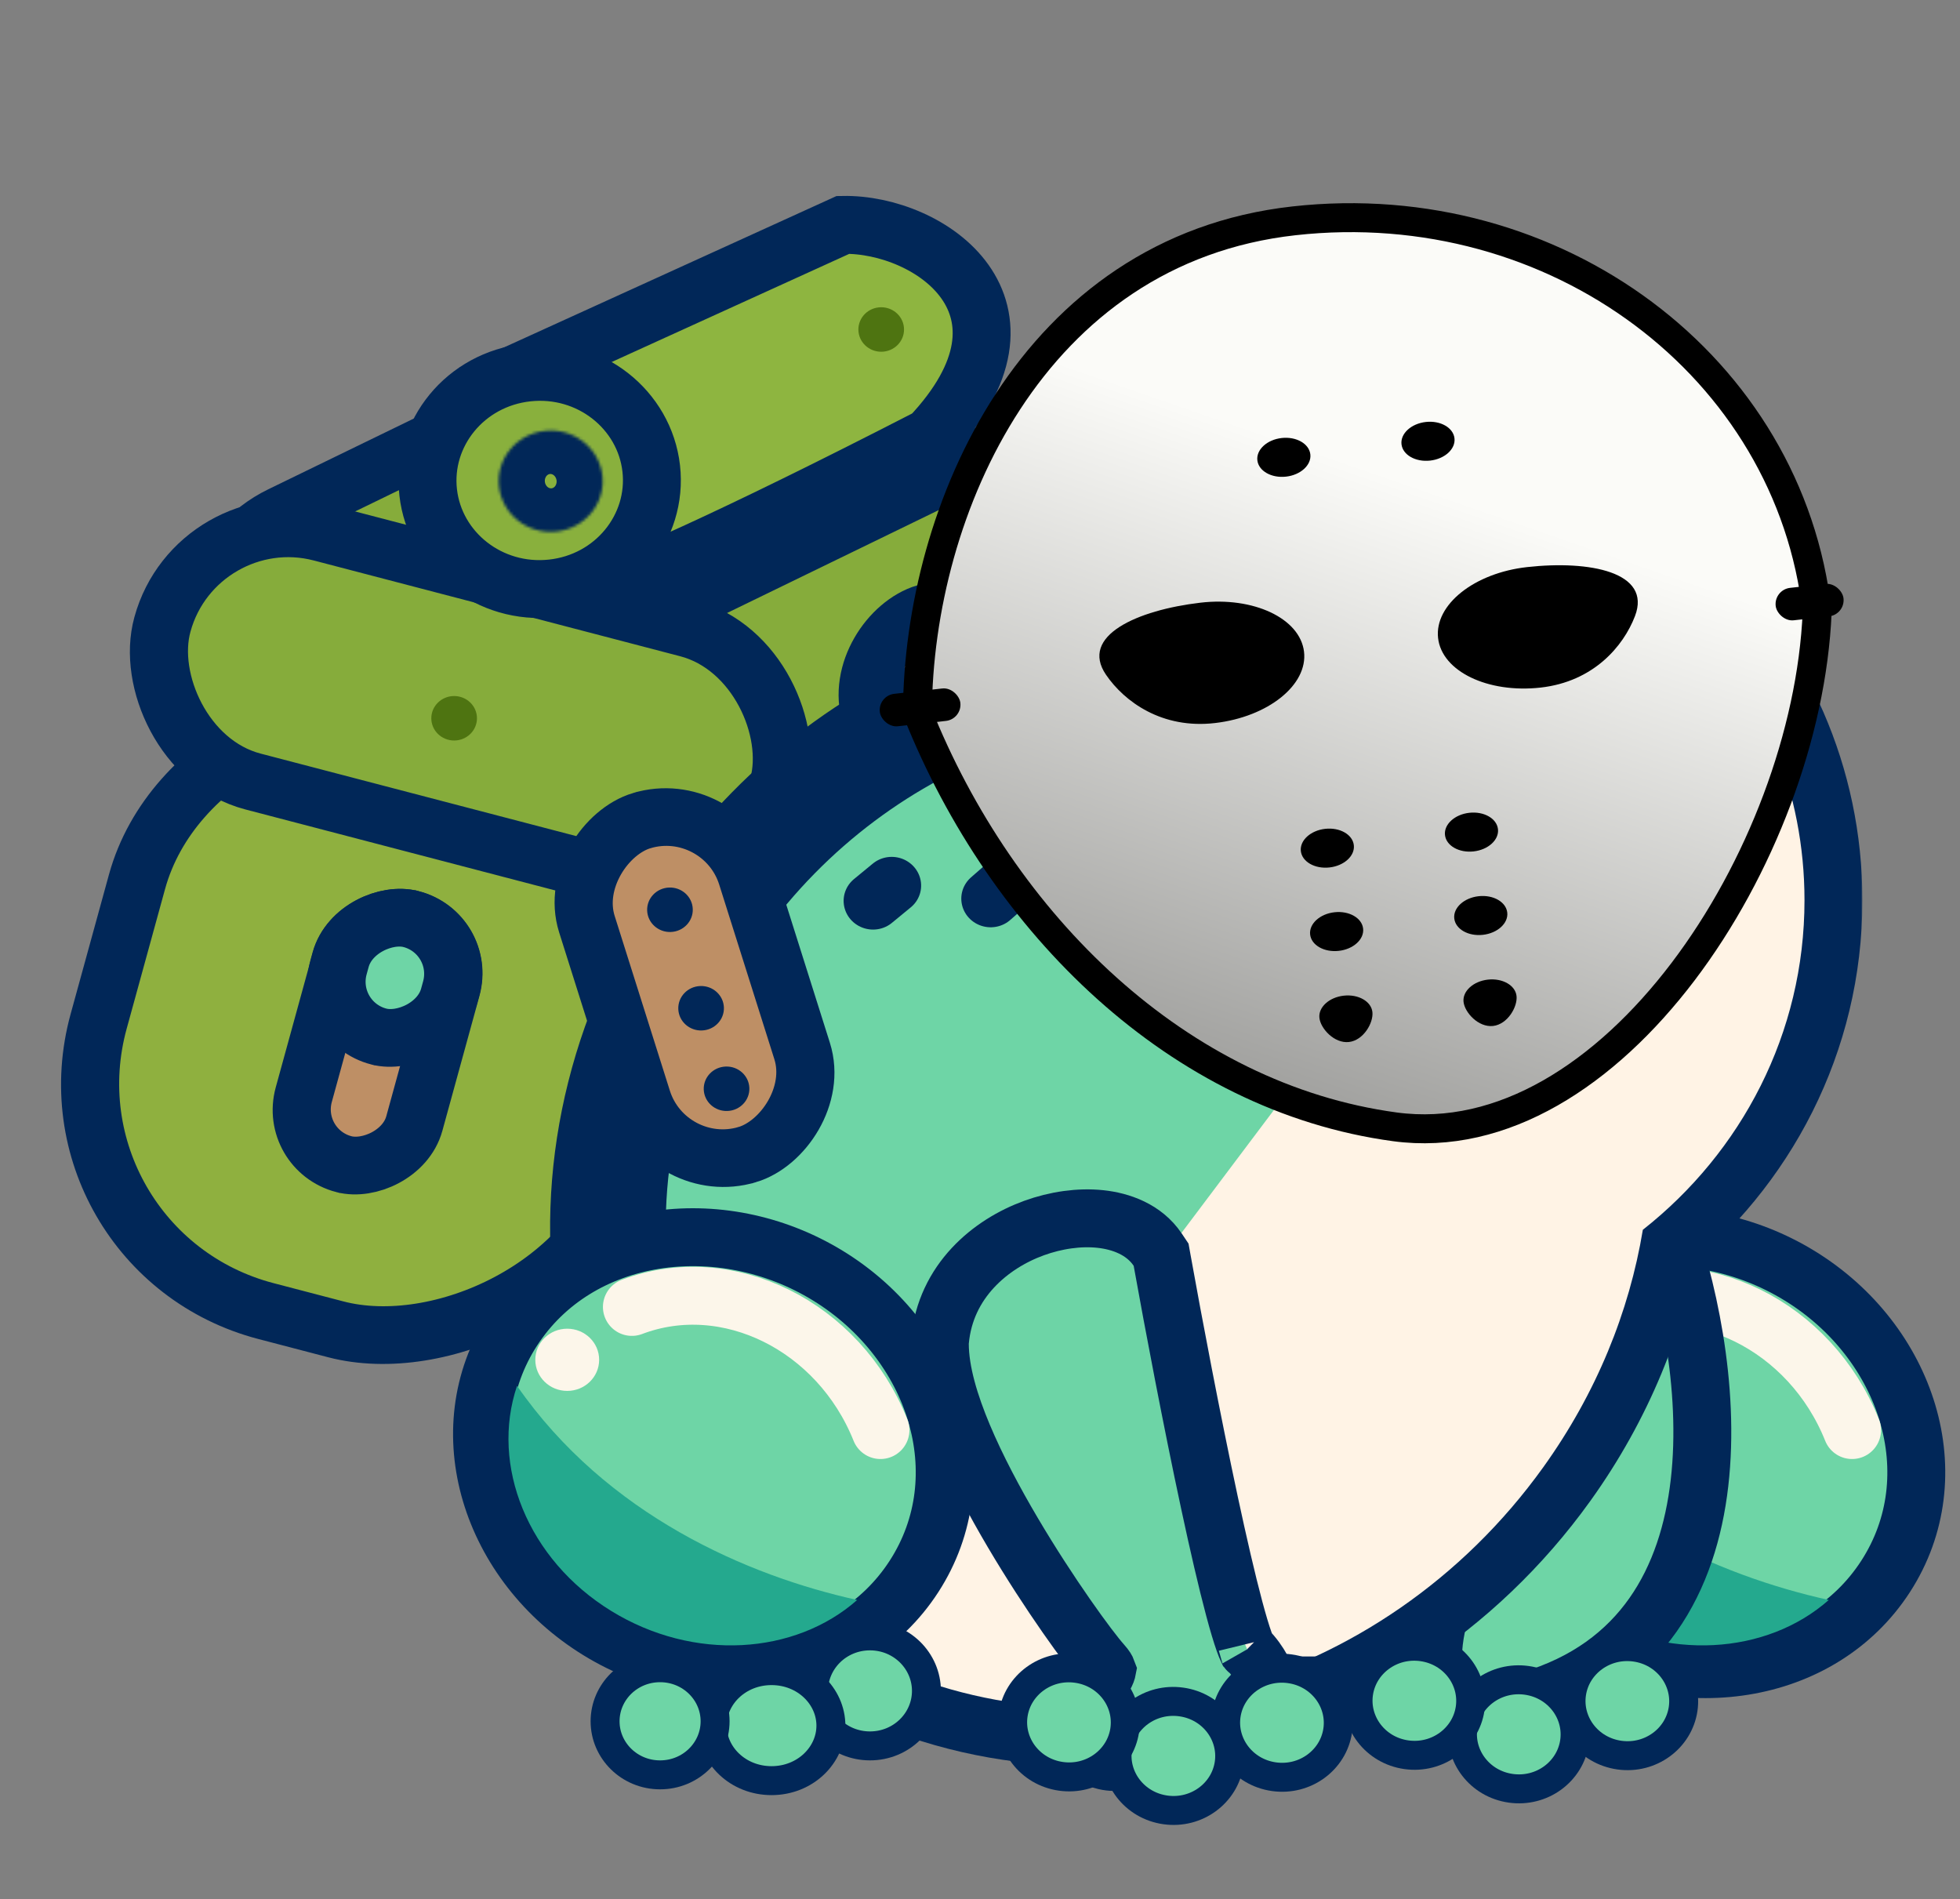 <svg width="677" height="656" viewBox="0 0 677 656" fill="none" xmlns="http://www.w3.org/2000/svg">
<rect x="0" y="0" width="677" height="656" fill="#808080" stroke="none"/>
<rect x="13.552" y="4.53" width="218.971" height="89.581" rx="44.5" transform="matrix(0.899 -0.437 0.456 0.89 42.947 199.242)" fill="#86AC3B" stroke="#012758" stroke-width="20"/>
<mask id="path-2-inside-1_221_2180" fill="white">
<ellipse cx="17.957" cy="17.506" rx="17.957" ry="17.506" transform="matrix(0.994 -0.107 0.113 0.994 299.2 98.031)"/>
</mask>
<ellipse cx="17.957" cy="17.506" rx="17.957" ry="17.506" transform="matrix(0.994 -0.107 0.113 0.994 299.2 98.031)" fill="#89B03D"/>
<path d="M317.002 113.717C316.905 112.869 317.207 112.128 317.557 111.703C317.899 111.286 318.36 111.061 318.751 111.019L323.271 150.763C343.633 148.564 359.166 130.479 356.771 109.423L317.002 113.717ZM318.751 111.019C319.142 110.977 319.641 111.098 320.069 111.431C320.506 111.772 320.967 112.431 321.063 113.278L281.294 117.572C283.689 138.627 302.91 152.961 323.271 150.763L318.751 111.019ZM321.063 113.278C321.16 114.126 320.858 114.866 320.508 115.292C320.166 115.708 319.705 115.933 319.314 115.976L314.794 76.232C294.432 78.43 278.899 96.516 281.294 117.572L321.063 113.278ZM319.314 115.976C318.923 116.018 318.424 115.896 317.996 115.563C317.559 115.222 317.098 114.564 317.002 113.717L356.771 109.423C354.376 88.368 335.155 74.034 314.794 76.232L319.314 115.976Z" fill="#012758" mask="url(#path-2-inside-1_221_2180)"/>
<path d="M291.179 77.675L172.368 131.753L210.434 203.103C216.782 201.411 247.822 188.602 321.196 150.9C363.603 106.076 321.066 77.131 291.179 77.675Z" fill="#8EB540" stroke="#012758" stroke-width="20"/>
<rect x="13.552" y="4.53" width="218.971" height="89.581" rx="44.5" transform="matrix(0.899 -0.437 0.456 0.89 171.682 234.185)" fill="#86AC3B" stroke="#012758" stroke-width="20"/>
<rect x="-12.328" y="7.116" width="214.42" height="189.361" rx="82.221" transform="matrix(-0.265 0.964 -0.968 -0.253 256.028 286.914)" fill="#8FB03F" stroke="#012758" stroke-width="20"/>
<rect x="7.024" y="12.168" width="219.782" height="89.196" rx="44.5" transform="matrix(0.968 0.253 -0.265 0.964 64.35 159.165)" fill="#86AC3B" stroke="#012758" stroke-width="20"/>
<rect x="-6.563" y="12.409" width="121.043" height="57.695" rx="28.847" transform="matrix(0.301 0.953 -0.958 0.287 361.273 206.114)" fill="#BE8F65" stroke="#012758" stroke-width="20"/>
<rect x="12.328" y="-7.116" width="87.801" height="39.445" rx="19.722" transform="matrix(0.265 -0.964 0.968 0.253 103.319 410.78)" fill="#BE8F65" stroke="#012758" stroke-width="20"/>
<rect x="12.328" y="-7.116" width="42.077" height="39.445" rx="19.722" transform="matrix(0.265 -0.964 0.968 0.253 115.349 366.693)" fill="#6ED5A6" stroke="#012758" stroke-width="20"/>
<path d="M224.937 161.784C227.251 182.133 212.172 200.895 190.659 203.218C169.145 205.54 150.215 190.45 147.9 170.101C145.586 149.752 160.665 130.99 182.178 128.668C203.692 126.345 222.622 141.435 224.937 161.784Z" fill="#89B03D" stroke="#012758" stroke-width="20"/>
<mask id="path-12-inside-2_221_2180" fill="white">
<ellipse cx="17.957" cy="17.506" rx="17.957" ry="17.506" transform="matrix(0.994 -0.107 0.113 0.994 170.394 150.718)"/>
</mask>
<ellipse cx="17.957" cy="17.506" rx="17.957" ry="17.506" transform="matrix(0.994 -0.107 0.113 0.994 170.394 150.718)" fill="#89B03D"/>
<path d="M188.195 166.403C188.099 165.555 188.401 164.815 188.751 164.389C189.093 163.973 189.553 163.748 189.944 163.705L194.465 203.449C214.826 201.251 230.359 183.165 227.964 162.11L188.195 166.403ZM189.944 163.705C190.335 163.663 190.835 163.785 191.262 164.118C191.699 164.459 192.16 165.117 192.257 165.965L152.488 170.258C154.883 191.313 174.103 205.647 194.465 203.449L189.944 163.705ZM192.257 165.965C192.353 166.812 192.051 167.553 191.701 167.979C191.359 168.395 190.899 168.62 190.508 168.662L185.987 128.918C165.625 131.117 150.093 149.203 152.488 170.258L192.257 165.965ZM190.508 168.662C190.117 168.704 189.617 168.583 189.19 168.25C188.753 167.909 188.292 167.251 188.195 166.403L227.964 162.11C225.569 141.054 206.348 126.72 185.987 128.918L190.508 168.662Z" fill="#012758" mask="url(#path-12-inside-2_221_2180)"/>
<ellipse cx="7.884" cy="7.682" rx="7.884" ry="7.682" transform="matrix(0.999 -0.036 0.038 0.999 321.34 235.103)" fill="#012758"/>
<ellipse cx="7.882" cy="7.684" rx="7.882" ry="7.684" transform="matrix(0.994 -0.107 0.113 0.994 295.674 107.008)" fill="#4E7411"/>
<ellipse cx="7.884" cy="7.682" rx="7.884" ry="7.682" transform="matrix(0.999 -0.036 0.038 0.999 359.562 190.316)" fill="#4E7411"/>
<ellipse cx="156.863" cy="248.077" rx="7.885" ry="7.681" fill="#4E7411"/>
<ellipse cx="7.884" cy="7.682" rx="7.884" ry="7.682" transform="matrix(0.999 -0.036 0.038 0.999 332.096 269.118)" fill="#012758"/>
<ellipse cx="7.884" cy="7.682" rx="7.884" ry="7.682" transform="matrix(0.999 -0.036 0.038 0.999 340.888 296.926)" fill="#012758"/>
<path d="M542.33 563.153C505.092 540.264 490.187 494.093 512.712 459.312C535.237 424.532 584.43 417.76 621.668 440.649C658.906 463.539 673.811 509.71 651.286 544.49C628.761 579.271 579.568 586.042 542.33 563.153Z" fill="#6ED5A6" stroke="#012758" stroke-width="20"/>
<path d="M553.856 451.387C586.869 438.854 625.313 457.894 639.722 493.916" stroke="#FCF6EA" stroke-width="20" stroke-linecap="round"/>
<ellipse cx="11.028" cy="10.743" rx="11.028" ry="10.743" transform="matrix(-1 0 0 1 542.55 458.908)" fill="#FCF6EA"/>
<path fill-rule="evenodd" clip-rule="evenodd" d="M514.191 478.651C504.942 506.011 517.754 538.588 546.753 556.413C575.242 573.925 610.198 571.568 631.677 552.598C593.909 544.276 545.161 523.298 514.191 478.651Z" fill="#24A98E"/>
<path d="M574.149 420C591.403 466.078 606.435 564.021 528.539 587.177C450.643 610.332 526.489 485.374 574.149 420Z" fill="#6ED5A6" stroke="#012758" stroke-width="20"/>
<path d="M551 236C523.068 236 500 213.846 500 186C500 158.154 523.068 136 551 136C578.932 136 602 158.154 602 186C602 213.846 578.932 236 551 236Z" fill="#FDE7D2" stroke="#062855" stroke-width="20"/>
<ellipse cx="26" cy="25.5" rx="26" ry="25.5" transform="matrix(-1 0 0 1 577 160)" fill="#022656"/>
<mask id="path-27-outside-3_221_2180" maskUnits="userSpaceOnUse" x="189.287" y="144.684" width="454" height="466" fill="black">
<rect fill="white" x="189.287" y="144.684" width="454" height="466"/>
<path fill-rule="evenodd" clip-rule="evenodd" d="M567.452 424.746C601.508 397.935 623.287 356.912 623.287 310.934C623.287 230.162 556.076 164.684 473.167 164.684C416.838 164.684 367.755 194.908 342.073 239.619C305.434 252.689 271.681 277.166 246.857 311.743C186.58 395.702 201.783 507.42 280.815 561.271C359.846 615.122 472.778 590.714 533.055 506.755C551.411 481.187 562.767 453.044 567.452 424.746Z"/>
</mask>
<path fill-rule="evenodd" clip-rule="evenodd" d="M567.452 424.746C601.508 397.935 623.287 356.912 623.287 310.934C623.287 230.162 556.076 164.684 473.167 164.684C416.838 164.684 367.755 194.908 342.073 239.619C305.434 252.689 271.681 277.166 246.857 311.743C186.58 395.702 201.783 507.42 280.815 561.271C359.846 615.122 472.778 590.714 533.055 506.755C551.411 481.187 562.767 453.044 567.452 424.746Z" fill="#6ED5A6"/>
<path d="M567.452 424.746L547.721 421.479L548.988 413.828L555.081 409.031L567.452 424.746ZM342.073 239.619L359.416 249.581L355.741 255.978L348.793 258.456L342.073 239.619ZM246.857 311.743L230.61 300.079V300.079L246.857 311.743ZM280.815 561.271L292.077 544.743L280.815 561.271ZM533.055 506.755L516.808 495.091L533.055 506.755ZM555.081 409.031C584.62 385.777 603.287 350.41 603.287 310.934H643.287C643.287 363.415 618.396 410.094 579.824 440.46L555.081 409.031ZM603.287 310.934C603.287 241.697 545.526 184.684 473.167 184.684V144.684C566.626 144.684 643.287 218.627 643.287 310.934H603.287ZM473.167 184.684C424.11 184.684 381.586 210.983 359.416 249.581L324.73 229.658C353.923 178.834 409.566 144.684 473.167 144.684V184.684ZM348.793 258.456C315.919 270.184 285.514 292.191 263.104 323.406L230.61 300.079C257.847 262.141 294.95 235.195 335.353 220.782L348.793 258.456ZM263.104 323.406C208.478 399.494 223.562 498.058 292.077 544.743L269.553 577.799C180.005 516.782 164.682 391.911 230.61 300.079L263.104 323.406ZM292.077 544.743C360.995 591.704 462.023 571.4 516.808 495.091L549.301 518.419C483.532 610.028 358.697 638.541 269.553 577.799L292.077 544.743ZM516.808 495.091C533.379 472.01 543.539 446.739 547.721 421.479L587.184 428.013C581.995 459.349 569.443 490.363 549.301 518.419L516.808 495.091Z" fill="#012758" mask="url(#path-27-outside-3_221_2180)"/>
<path fill-rule="evenodd" clip-rule="evenodd" d="M623.287 310.934C623.287 356.913 601.508 397.936 567.452 424.746C562.767 453.045 551.411 481.187 533.055 506.755C477.121 584.665 375.847 611.296 298.394 571.7L510.809 289.244L613.139 257.968C619.692 274.391 623.287 292.254 623.287 310.934Z" fill="#FFF3E5"/>
<path d="M408.217 193.744C446.918 158.822 516.596 166.145 551.171 202.513" stroke="#FCF6EA" stroke-width="20" stroke-linecap="round"/>
<line x1="10" y1="-10" x2="17.864" y2="-10" transform="matrix(-0.753 0.658 0.677 0.736 362.384 305.997)" stroke="#012758" stroke-width="20" stroke-linecap="round"/>
<line x1="10" y1="-10" x2="18.453" y2="-10" transform="matrix(-0.772 0.635 0.655 0.756 322.312 307.028)" stroke="#012758" stroke-width="20" stroke-linecap="round"/>
<line x1="10" y1="-10" x2="22.937" y2="-10" transform="matrix(-0.76 0.65 0.67 0.743 364.686 261.149)" stroke="#012758" stroke-width="20" stroke-linecap="round"/>
<path d="M387.5 236C359.727 236 337 213.731 337 186C337 158.269 359.727 136 387.5 136C415.273 136 438 158.269 438 186C438 213.731 415.273 236 387.5 236Z" fill="#FDE7D2" stroke="#062855" stroke-width="20"/>
<ellipse cx="26" cy="25.5" rx="26" ry="25.5" transform="matrix(-1 0 0 1 414 160)" fill="#022656"/>
<ellipse cx="16.5" cy="16" rx="16.5" ry="16" transform="matrix(-1 0 0 1 554 218)" fill="#022656"/>
<ellipse cx="16.5" cy="16" rx="16.5" ry="16" transform="matrix(-1 0 0 1 487 218)" fill="#022656"/>
<path d="M604 257C574.025 275.402 494.661 303.373 417 268.041" stroke="#012758" stroke-width="20" stroke-linecap="round"/>
<path d="M206.732 563.153C169.494 540.264 154.588 494.093 177.113 459.312C199.638 424.532 248.831 417.76 286.069 440.649C323.307 463.539 338.213 509.71 315.688 544.49C293.163 579.271 243.97 586.042 206.732 563.153Z" fill="#6ED5A6" stroke="#012758" stroke-width="20"/>
<path d="M218.258 451.387C251.271 438.854 289.714 457.894 304.123 493.916" stroke="#FCF6EA" stroke-width="20" stroke-linecap="round"/>
<ellipse cx="11.028" cy="10.743" rx="11.028" ry="10.743" transform="matrix(-1 0 0 1 206.952 458.908)" fill="#FCF6EA"/>
<path fill-rule="evenodd" clip-rule="evenodd" d="M178.592 478.652C169.344 506.012 182.156 538.588 211.154 556.413C239.644 573.925 274.599 571.568 296.078 552.598C258.311 544.276 209.562 523.298 178.592 478.652Z" fill="#24A98E"/>
<path d="M281 584C281 594.397 289.633 603 300.5 603C311.367 603 320 594.397 320 584C320 573.603 311.367 565 300.5 565C289.633 565 281 573.603 281 584Z" fill="#6ED5A6" stroke="#012758" stroke-width="10"/>
<path d="M246 596C246 606.212 254.888 615 266.5 615C278.112 615 287 606.212 287 596C287 585.788 278.112 577 266.5 577C254.888 577 246 585.788 246 596Z" fill="#6ED5A6" stroke="#012758" stroke-width="10"/>
<path d="M209 594.5C209 604.619 217.407 613 228 613C238.593 613 247 604.619 247 594.5C247 584.381 238.593 576 228 576C217.407 576 209 584.381 209 594.5Z" fill="#6ED5A6" stroke="#012758" stroke-width="10"/>
<path d="M399.887 431.616L401.056 433.357L401.426 435.421C405.362 457.33 411.656 490.532 417.743 518.926C420.791 533.142 423.759 546.024 426.334 555.646C427.627 560.478 428.774 564.31 429.737 567.014C430.17 568.23 430.514 569.072 430.761 569.604C435.341 574.138 437.372 579.339 438.359 581.867C438.392 581.951 438.423 582.032 438.454 582.109H449.234L447.1 593.892C446.67 596.264 445.543 599.728 442.349 602.28C438.95 604.996 435.158 605.155 432.69 604.813C430.371 604.492 428.361 603.64 427.038 603.009C425.622 602.334 424.231 601.533 423.101 600.868C422.745 600.659 422.409 600.461 422.09 600.273C420.415 599.285 419.23 598.586 418.197 598.101L417.606 598.437L414.62 598.243C410.246 597.959 409.598 598.222 409.443 598.285L409.443 598.285L409.44 598.286C409.367 598.315 408.433 598.683 405.571 602.233L403.397 604.928L400.021 605.702C398.502 606.05 397.534 606.296 396.508 606.557C395.564 606.798 394.569 607.05 393.05 607.407C390.927 607.905 387.92 608.564 385.169 608.564C383.838 608.564 381.397 608.435 378.907 607.175C375.803 605.606 373.344 602.616 372.752 598.679C372.278 595.529 373.178 592.857 373.818 591.333C374.532 589.632 375.52 587.988 376.564 586.462C376.949 585.9 377.311 585.374 377.653 584.876C378.933 583.016 379.933 581.562 380.783 580.174C381.84 578.449 382.215 577.521 382.343 577.04C382.358 576.982 382.368 576.938 382.374 576.906C382.303 576.712 381.977 575.974 380.761 574.62C376.18 569.52 362.401 550.617 349.843 529.347C343.51 518.62 337.313 507.001 332.67 495.946C328.133 485.143 324.63 473.851 324.63 464.108V463.658L324.67 463.211C326.546 442.375 342.252 429.555 357.16 424.148C364.714 421.409 372.8 420.246 380.095 421.022C387.123 421.769 395.16 424.572 399.887 431.616ZM431.031 570.13C431.031 570.127 431.008 570.084 430.96 570.008C431.006 570.095 431.031 570.133 431.031 570.13ZM416.915 597.608C416.918 597.613 416.98 597.632 417.093 597.651C416.969 597.612 416.912 597.603 416.915 597.608Z" fill="#6DD4A6" stroke="#012758" stroke-width="20" stroke-linecap="round"/>
<path d="M423.539 592.301C422.034 602.478 429.287 612.132 440.04 613.641C450.793 615.15 460.548 607.883 462.053 597.705C463.558 587.528 456.304 577.874 445.551 576.365C434.798 574.856 425.043 582.123 423.539 592.301Z" fill="#6ED5A6" stroke="#012758" stroke-width="10"/>
<path d="M542.845 584.84C541.341 595.018 548.594 604.672 559.347 606.181C570.1 607.69 579.855 600.422 581.36 590.245C582.864 580.067 575.611 570.413 564.858 568.904C554.105 567.395 544.35 574.663 542.845 584.84Z" fill="#6ED5A6" stroke="#012758" stroke-width="10"/>
<path d="M386.034 603.761C384.529 613.938 391.782 623.592 402.535 625.101C413.288 626.61 423.043 619.343 424.548 609.165C426.053 598.988 418.8 589.334 408.046 587.825C397.293 586.316 387.539 593.583 386.034 603.761Z" fill="#6ED5A6" stroke="#012758" stroke-width="10"/>
<path d="M505.339 596.3C503.835 606.478 511.088 616.132 521.841 617.641C532.594 619.15 542.349 611.882 543.854 601.705C545.358 591.527 538.105 581.873 527.352 580.364C516.599 578.855 506.844 586.123 505.339 596.3Z" fill="#6ED5A6" stroke="#012758" stroke-width="10"/>
<path d="M349.971 592.171C348.467 602.348 355.72 612.002 366.473 613.511C377.226 615.02 386.981 607.753 388.485 597.575C389.99 587.397 382.737 577.743 371.984 576.235C361.231 574.726 351.476 581.993 349.971 592.171Z" fill="#6ED5A6" stroke="#012758" stroke-width="10"/>
<path d="M469.278 584.71C467.773 594.888 475.026 604.542 485.779 606.051C496.533 607.56 506.287 600.292 507.792 590.115C509.297 579.937 502.044 570.283 491.291 568.774C480.538 567.265 470.783 574.533 469.278 584.71Z" fill="#6ED5A6" stroke="#012758" stroke-width="10"/>
<rect x="-6.563" y="12.409" width="121.043" height="57.695" rx="28.847" transform="matrix(0.301 0.953 -0.958 0.287 263.175 277.836)" fill="#BE8F65" stroke="#012758" stroke-width="20"/>
<ellipse cx="7.884" cy="7.682" rx="7.884" ry="7.682" transform="matrix(0.999 -0.036 0.038 0.999 223.241 306.824)" fill="#012758"/>
<ellipse cx="7.884" cy="7.682" rx="7.884" ry="7.682" transform="matrix(0.999 -0.036 0.038 0.999 233.997 340.84)" fill="#012758"/>
<ellipse cx="7.884" cy="7.682" rx="7.884" ry="7.682" transform="matrix(0.999 -0.036 0.038 0.999 242.789 368.648)" fill="#012758"/>
<path d="M627.661 211.449C624.052 295.572 556.285 399.258 481.788 389.184C407.29 379.11 346.18 319.474 316.882 246.035C317.248 176.047 356.596 86.326 446.964 76.269C537.332 66.212 618.233 126.734 627.661 211.449Z" fill="url(#paint0_linear_221_2180)" stroke="black" stroke-width="10"/>
<ellipse cx="443.452" cy="157.951" rx="9.208" ry="6.71" transform="rotate(-6.35 443.452 157.951)" fill="black"/>
<ellipse cx="493.239" cy="152.41" rx="9.208" ry="6.71" transform="rotate(-6.35 493.239 152.41)" fill="black"/>
<ellipse cx="458.474" cy="292.932" rx="9.208" ry="6.71" transform="rotate(-6.35 458.474 292.932)" fill="black"/>
<ellipse cx="508.261" cy="287.39" rx="9.208" ry="6.71" transform="rotate(-6.35 508.261 287.39)" fill="black"/>
<ellipse cx="461.681" cy="321.742" rx="9.208" ry="6.71" transform="rotate(-6.35 461.681 321.742)" fill="black"/>
<ellipse cx="511.468" cy="316.203" rx="9.208" ry="6.71" transform="rotate(-6.35 511.468 316.203)" fill="black"/>
<path d="M474.039 349.534C474.449 353.218 470.981 359.327 465.927 359.89C460.873 360.452 456.146 355.254 455.736 351.571C455.326 347.888 459.091 344.446 464.145 343.884C469.2 343.321 473.629 345.851 474.039 349.534Z" fill="black"/>
<path d="M523.824 343.993C524.234 347.676 520.766 353.786 515.712 354.348C510.658 354.911 505.931 349.713 505.521 346.03C505.112 342.346 508.876 338.905 513.931 338.342C518.985 337.78 523.414 340.31 523.824 343.993Z" fill="black"/>
<path d="M564.737 212.782C560.742 223.219 550.385 235.445 532.116 237.478C513.848 239.511 498.002 231.843 496.723 220.351C495.444 208.859 509.217 197.895 527.485 195.862C549.041 193.463 570.567 197.549 564.737 212.782Z" fill="black"/>
<path d="M382.031 233.058C388.359 242.316 401.335 251.875 419.703 249.722C438.071 247.569 451.821 236.519 450.415 225.042C449.01 213.564 432.98 206.006 414.612 208.159C392.938 210.7 372.795 219.547 382.031 233.058Z" fill="black"/>
<rect x="303.27" y="240.258" width="27.992" height="11.273" rx="5.637" transform="rotate(-6.35 303.27 240.258)" fill="black"/>
<rect x="612.711" y="203.659" width="23.572" height="11.273" rx="5.637" transform="rotate(-6.35 612.711 203.659)" fill="black"/>
<defs>
<linearGradient id="paint0_linear_221_2180" x1="528.632" y1="67.18" x2="413.984" y2="397.699" gradientUnits="userSpaceOnUse">
<stop offset="0.308" stop-color="#FBFBF8"/>
<stop offset="1" stop-color="#959593"/>
</linearGradient>
</defs>
</svg>
